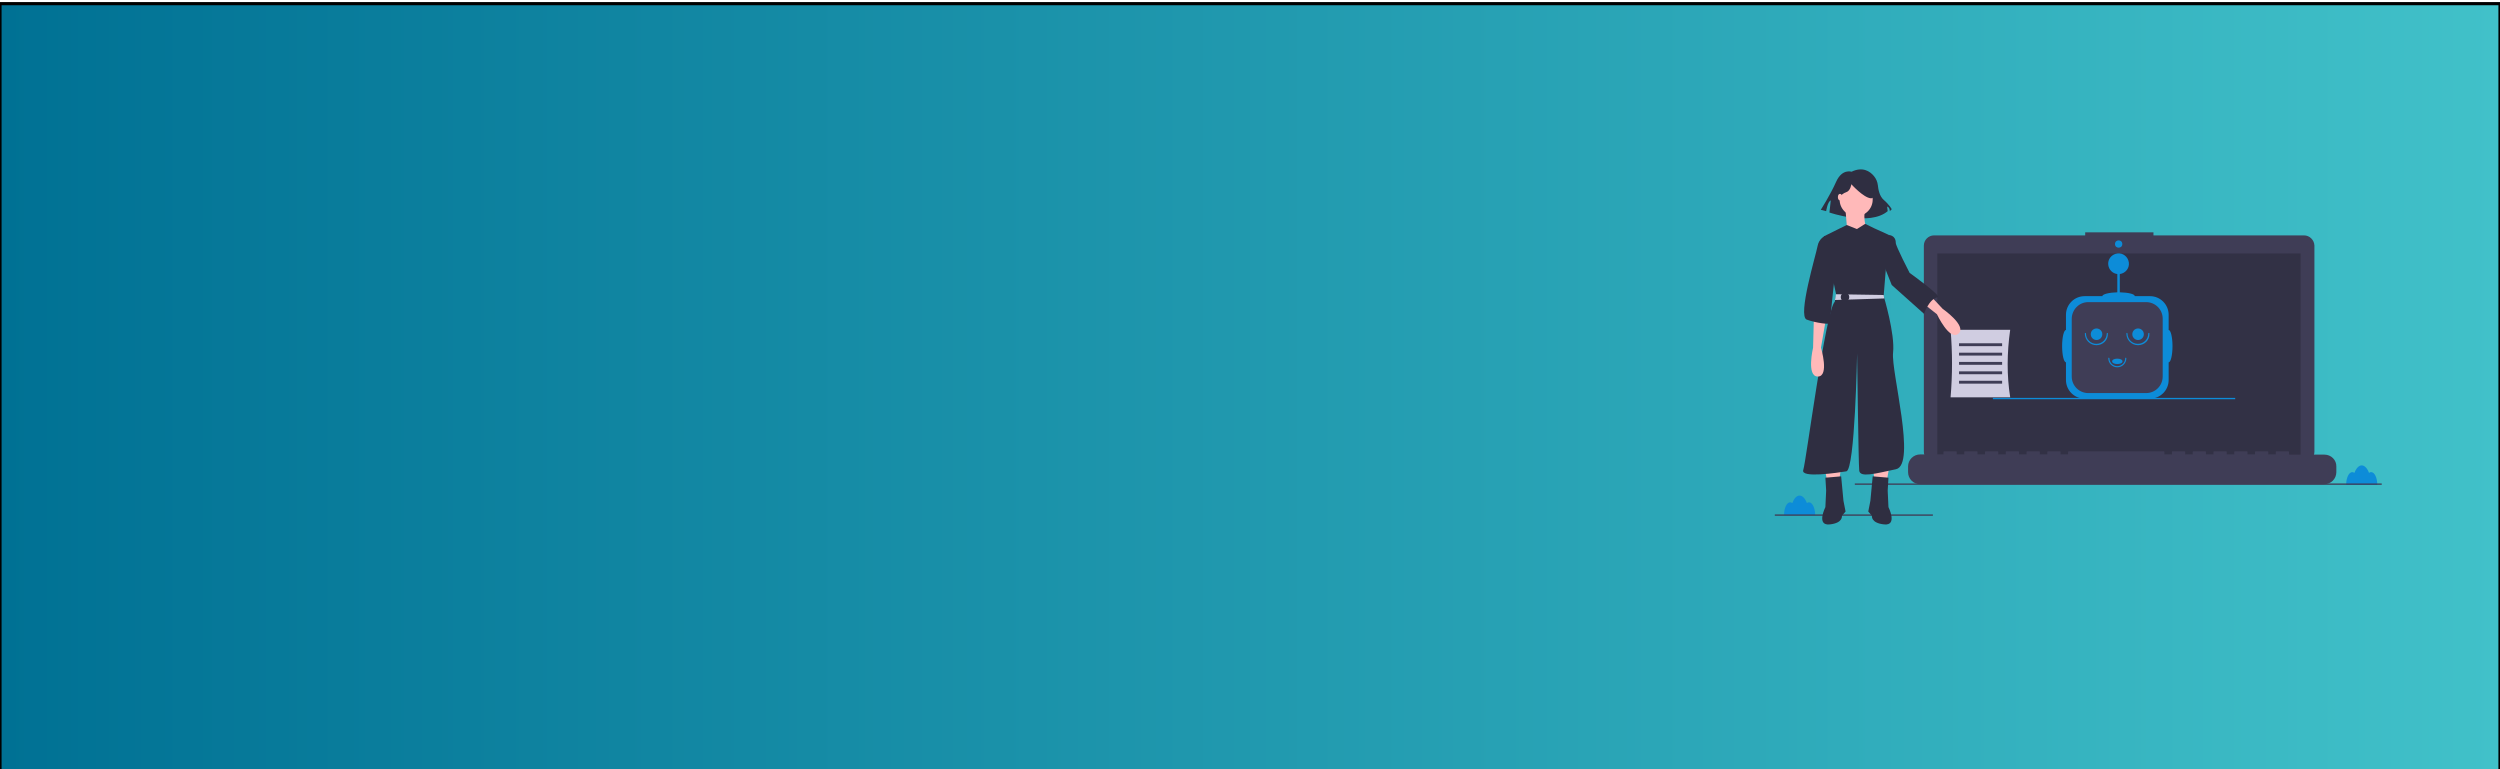 <?xml version="1.0" encoding="utf-8"?>
<!-- Generator: Adobe Illustrator 22.0.1, SVG Export Plug-In . SVG Version: 6.00 Build 0)  -->
<svg version="1.1" id="Layer_1" xmlns="http://www.w3.org/2000/svg" xmlns:xlink="http://www.w3.org/1999/xlink" x="0px" y="0px"
	 viewBox="0 0 1300 400" style="enable-background:new 0 0 1300 400;" xml:space="preserve">
<style type="text/css">
	.st0{fill:url(#SVGID_1_);stroke:#000000;stroke-width:1.645;stroke-miterlimit:10;}
	.st1{fill:#0D8CD8;}
	.st2{fill:#3F3D56;}
	.st3{opacity:0.2;enable-background:new    ;}
	.st4{fill:#D0CDE1;}
	.st5{fill:#2F2E41;}
	.st6{fill:#FFB9B9;}
</style>
<linearGradient id="SVGID_1_" gradientUnits="userSpaceOnUse" x1="0" y1="198.056" x2="1300" y2="198.056" gradientTransform="matrix(1 0 0 -1 0 400)">
	<stop  offset="0" style="stop-color:#007194"/>
	<stop  offset="1" style="stop-color:#41C1C9"/>
</linearGradient>
<rect y="1.9" class="st0" width="1300" height="400"/>
<path class="st1" d="M940.7,261.2c-0.4,0-0.8,0.1-1.1,0.4c-0.9-2.4-2.3-3.9-3.8-3.9c-1.6,0-2.9,1.5-3.8,3.9
	c-0.3-0.2-0.7-0.4-1.1-0.4c-1.8,0-3.2,3-3.2,6.7h16.2C943.9,264.2,942.4,261.2,940.7,261.2z"/>
<rect x="922.9" y="267.5" class="st2" width="82.2" height="0.7"/>
<path class="st1" d="M1233,245.5c-0.4,0-0.8,0.1-1.1,0.4c-0.9-2.4-2.3-3.9-3.8-3.9s-2.9,1.5-3.8,3.9c-0.3-0.2-0.7-0.4-1.1-0.4
	c-1.8,0-3.2,3-3.2,6.7h16.2C1236.2,248.5,1234.8,245.5,1233,245.5z"/>
<path class="st2" d="M1198.1,122.4h-78.3v-1.6h-35.5v1.6h-78.6c-2.9,0-5.3,2.4-5.3,5.3v0v107.2c0,2.9,2.4,5.3,5.3,5.3l0,0h192.5
	c2.9,0,5.3-2.4,5.3-5.3l0,0V127.7C1203.4,124.8,1201,122.4,1198.1,122.4C1198.1,122.4,1198.1,122.4,1198.1,122.4z"/>
<rect x="1007.4" y="131.8" class="st3" width="188.9" height="106.5"/>
<circle class="st1" cx="1101.7" cy="126.9" r="1.9"/>
<rect x="964.5" y="251.4" class="st2" width="274" height="0.7"/>
<path class="st1" d="M1127.7,171.6v-7.9c0-5.3-4.3-9.7-9.7-9.7l0,0h-7.9c0-1.1-3.4-1.9-7.8-2v-9.5c3-0.4,5.1-3.1,4.7-6
	c-0.4-3-3.1-5.1-6-4.7c-3,0.4-5.1,3.1-4.7,6c0.3,2.4,2.2,4.4,4.7,4.7v9.5c-4.3,0.1-7.8,1-7.8,2h-9.2c-5.3,0-9.7,4.3-9.7,9.7
	c0,0,0,0,0,0v7.9c-1.1,0-2,3.8-2,8.4s0.9,8.4,2,8.4v9.2c0,5.3,4.3,9.7,9.7,9.7l0,0h34c5.3,0,9.7-4.3,9.7-9.7c0,0,0,0,0,0v-9.2
	c1.1,0,2-3.8,2-8.4S1128.8,171.6,1127.7,171.6z"/>
<path class="st2" d="M1085.9,157.1h30.1c4.7,0,8.6,3.8,8.6,8.6l0,0v30.1c0,4.7-3.8,8.6-8.6,8.6l0,0h-30.1c-4.7,0-8.6-3.8-8.6-8.6
	l0,0v-30.1C1077.4,160.9,1081.2,157.1,1085.9,157.1z"/>
<path class="st1" d="M1090.2,179.5c-3.4,0-6.1-2.7-6.1-6.1c0-0.2,0.2-0.3,0.3-0.3s0.3,0.2,0.3,0.3c0,3,2.4,5.4,5.4,5.4
	c3,0,5.4-2.4,5.4-5.4c0,0,0,0,0,0c0-0.2,0.2-0.3,0.3-0.3c0.2,0,0.3,0.2,0.3,0.3C1096.3,176.8,1093.5,179.5,1090.2,179.5z"/>
<path class="st1" d="M1101,191c-2.6,0-4.7-2.1-4.7-4.7c0-0.2,0.2-0.3,0.3-0.3s0.3,0.2,0.3,0.3c0,2.2,1.8,4.1,4.1,4.1
	c2.2,0,4.1-1.8,4.1-4.1c0-0.2,0.1-0.3,0.3-0.3c0.2,0,0.3,0.1,0.3,0.3c0,0,0,0,0,0C1105.7,188.9,1103.6,191,1101,191z"/>
<path class="st1" d="M1111.8,179.5c-3.4,0-6.1-2.7-6.1-6.1c0-0.2,0.2-0.3,0.3-0.3s0.3,0.2,0.3,0.3c0,3,2.4,5.4,5.4,5.4
	c3,0,5.4-2.4,5.4-5.4c0,0,0,0,0,0c0-0.2,0.2-0.3,0.3-0.3c0.2,0,0.3,0.2,0.3,0.3C1117.9,176.8,1115.2,179.5,1111.8,179.5z"/>
<circle class="st1" cx="1090.2" cy="173.8" r="3"/>
<circle class="st1" cx="1111.8" cy="173.8" r="3"/>
<ellipse class="st1" cx="1101" cy="187.9" rx="2.7" ry="1.4"/>
<path class="st2" d="M1208.7,236.4h-18.4V235c0-0.1-0.1-0.3-0.3-0.3h0h-6.3c-0.1,0-0.3,0.1-0.3,0.3v0v1.3h-3.9V235
	c0-0.1-0.1-0.3-0.3-0.3h-6.3c-0.1,0-0.3,0.1-0.3,0.3l0,0v1.3h-3.9V235c0-0.1-0.1-0.3-0.3-0.3l0,0h-6.3c-0.1,0-0.3,0.1-0.3,0.3v0v1.3
	h-3.9V235c0-0.1-0.1-0.3-0.3-0.3l0,0h-6.3c-0.1,0-0.3,0.1-0.3,0.3v0v1.3h-3.9V235c0-0.1-0.1-0.3-0.3-0.3l0,0h-6.3
	c-0.1,0-0.3,0.1-0.3,0.3l0,0v1.3h-3.9V235c0-0.1-0.1-0.3-0.3-0.3l0,0h-6.3c-0.1,0-0.3,0.1-0.3,0.3v0v1.3h-3.9V235
	c0-0.1-0.1-0.3-0.3-0.3l0,0h-49.5c-0.1,0-0.3,0.1-0.3,0.3v0v1.3h-3.9V235c0-0.1-0.1-0.3-0.3-0.3l0,0h-6.3c-0.1,0-0.3,0.1-0.3,0.3
	v1.3h-3.9V235c0-0.1-0.1-0.3-0.3-0.3h0h-6.3c-0.1,0-0.3,0.1-0.3,0.3v0v1.3h-3.9V235c0-0.1-0.1-0.3-0.3-0.3l0,0h-6.3
	c-0.1,0-0.3,0.1-0.3,0.3l0,0v1.3h-3.9V235c0-0.1-0.1-0.3-0.3-0.3c0,0,0,0,0,0h-6.3c-0.1,0-0.3,0.1-0.3,0.3c0,0,0,0,0,0v1.3h-3.9V235
	c0-0.1-0.1-0.3-0.3-0.3c0,0,0,0,0,0h-6.3c-0.1,0-0.3,0.1-0.3,0.3l0,0v1.3h-3.9V235c0-0.1-0.1-0.3-0.3-0.3h0h-6.3
	c-0.1,0-0.3,0.1-0.3,0.3l0,0v1.3h-12.1c-3.5,0-6.3,2.8-6.3,6.3c0,0,0,0,0,0v2.9c0,3.5,2.8,6.3,6.3,6.3h210.1c3.5,0,6.3-2.8,6.3-6.3
	v-2.9C1215,239.2,1212.2,236.4,1208.7,236.4L1208.7,236.4z"/>
<rect x="1036.3" y="206.9" class="st1" width="126" height="0.7"/>
<path class="st4" d="M1045.3,206.6h-31c1-11.7,1-23.4,0-35.1h31C1043.6,183.5,1043.5,195.2,1045.3,206.6z"/>
<rect x="1018.7" y="178.5" class="st2" width="22.4" height="1.5"/>
<rect x="1018.7" y="183.4" class="st2" width="22.4" height="1.5"/>
<rect x="1018.7" y="188.2" class="st2" width="22.4" height="1.5"/>
<rect x="1018.7" y="193.1" class="st2" width="22.4" height="1.5"/>
<rect x="1018.7" y="198" class="st2" width="22.4" height="1.5"/>
<path class="st5" d="M962.8,89.3c0,0-4.9-1.7-8,5.2c-3.1,7-8,14.6-8,14.6l2.8,0.7c0,0,0.7-4.9,2.4-5.6l-0.7,6.3
	c0,0,20.9,7.3,30.3-0.7l-0.3-2.4c0,0,1.4,0.3,1.4,2.4l1-1c0,0-1-2.1-4.2-4.9c-2.1-1.8-2.8-5.3-3-7.5c-0.2-1.8-0.9-3.5-2.1-4.9
	C972.4,89.1,968.6,86.5,962.8,89.3z"/>
<polygon class="st6" points="948.8,242.9 950.3,251.5 956.3,250.4 957.4,242.9 "/>
<path class="st5" d="M957.4,247.7l-8.2,0.7l0.4,6.7l-0.4,8.6c0,0-4.9,9.7,2.2,9s6.4-4.5,6.4-4.5l1.9-2.2l-1.1-5.6L957.4,247.7z"/>
<polygon class="st6" points="982.4,242.9 980.9,251.5 974.9,250.4 973.8,242.9 "/>
<path class="st5" d="M973.8,247.7l8.2,0.7l-0.4,6.7l0.4,8.6c0,0,4.9,9.7-2.2,9s-6.4-4.5-6.4-4.5l-1.9-2.2l1.1-5.6L973.8,247.7z"/>
<circle class="st6" cx="965.2" cy="103.8" r="8.6"/>
<path class="st6" d="M959.6,108.3l1.1,13.5l10.5-0.4c0,0-3-8.6-1.1-12L959.6,108.3z"/>
<path class="st5" d="M965.6,119.1l4.3-2.7l4.7,2.3l7.5,3.4l-2.6,31.8c0,0,6,19.8,4.9,29.5s12.3,58.3,1.5,60.6s-18.7,4.5-19.1,0.7
	s-1.1-60.9-1.1-60.9s-1.1,60.6-5.6,61.3c-4.5,0.7-23.9,3.7-22.4-0.7s11.6-83,16.4-87.5l0.7-3.7l-6.4-30.3l11.9-5.9L965.6,119.1z"/>
<path class="st6" d="M943.2,165.5l-0.4,15.3c0,0-3.6,15.1,2.5,15c6.1-0.1,1.6-15,1.6-15l2.6-15L943.2,165.5z"/>
<path class="st6" d="M999.7,149.4l10.5,11.2c0,0,12.8,8.9,8.2,12.9c-4.6,4-11.2-10.1-11.2-10.1l-11.9-9.4L999.7,149.4z"/>
<polygon class="st4" points="954.2,156 979.8,155.2 979.5,153.4 979.5,153.4 954.7,153 "/>
<circle class="st5" cx="959.4" cy="154.5" r="2.2"/>
<path class="st5" d="M951.4,123.3l-2.4-0.6c0,0-3.2,1.3-3.9,5.4c-0.7,4.1-10.5,36.3-5.6,38.1s12,2.6,12,1.9s3-28.8,3-28.8
	L951.4,123.3z"/>
<path class="st5" d="M974.3,124.7l7.8-2.5c0,0,3.7,0,3.7,4.1c0,1.7,7.2,15.6,7.2,15.6s17.2,12.3,14.6,12.7c-4.5,0.7-7.1,8.6-7.1,8.6
	l-16.8-15L974.3,124.7z"/>
<path class="st5" d="M954.7,104.5c0,0,2.8-3.8,5.2-4.5c2.4-0.7,2.8-4.2,2.8-4.2s6.3,7,10.1,7.3c3.8,0.3,0.3-8.4,0.3-8.4l-7-1.7
	l-6.6,0.7l-5.2,3.5L954.7,104.5z"/>
<ellipse class="st6" cx="956.8" cy="102.5" rx="1.1" ry="1.7"/>
</svg>
